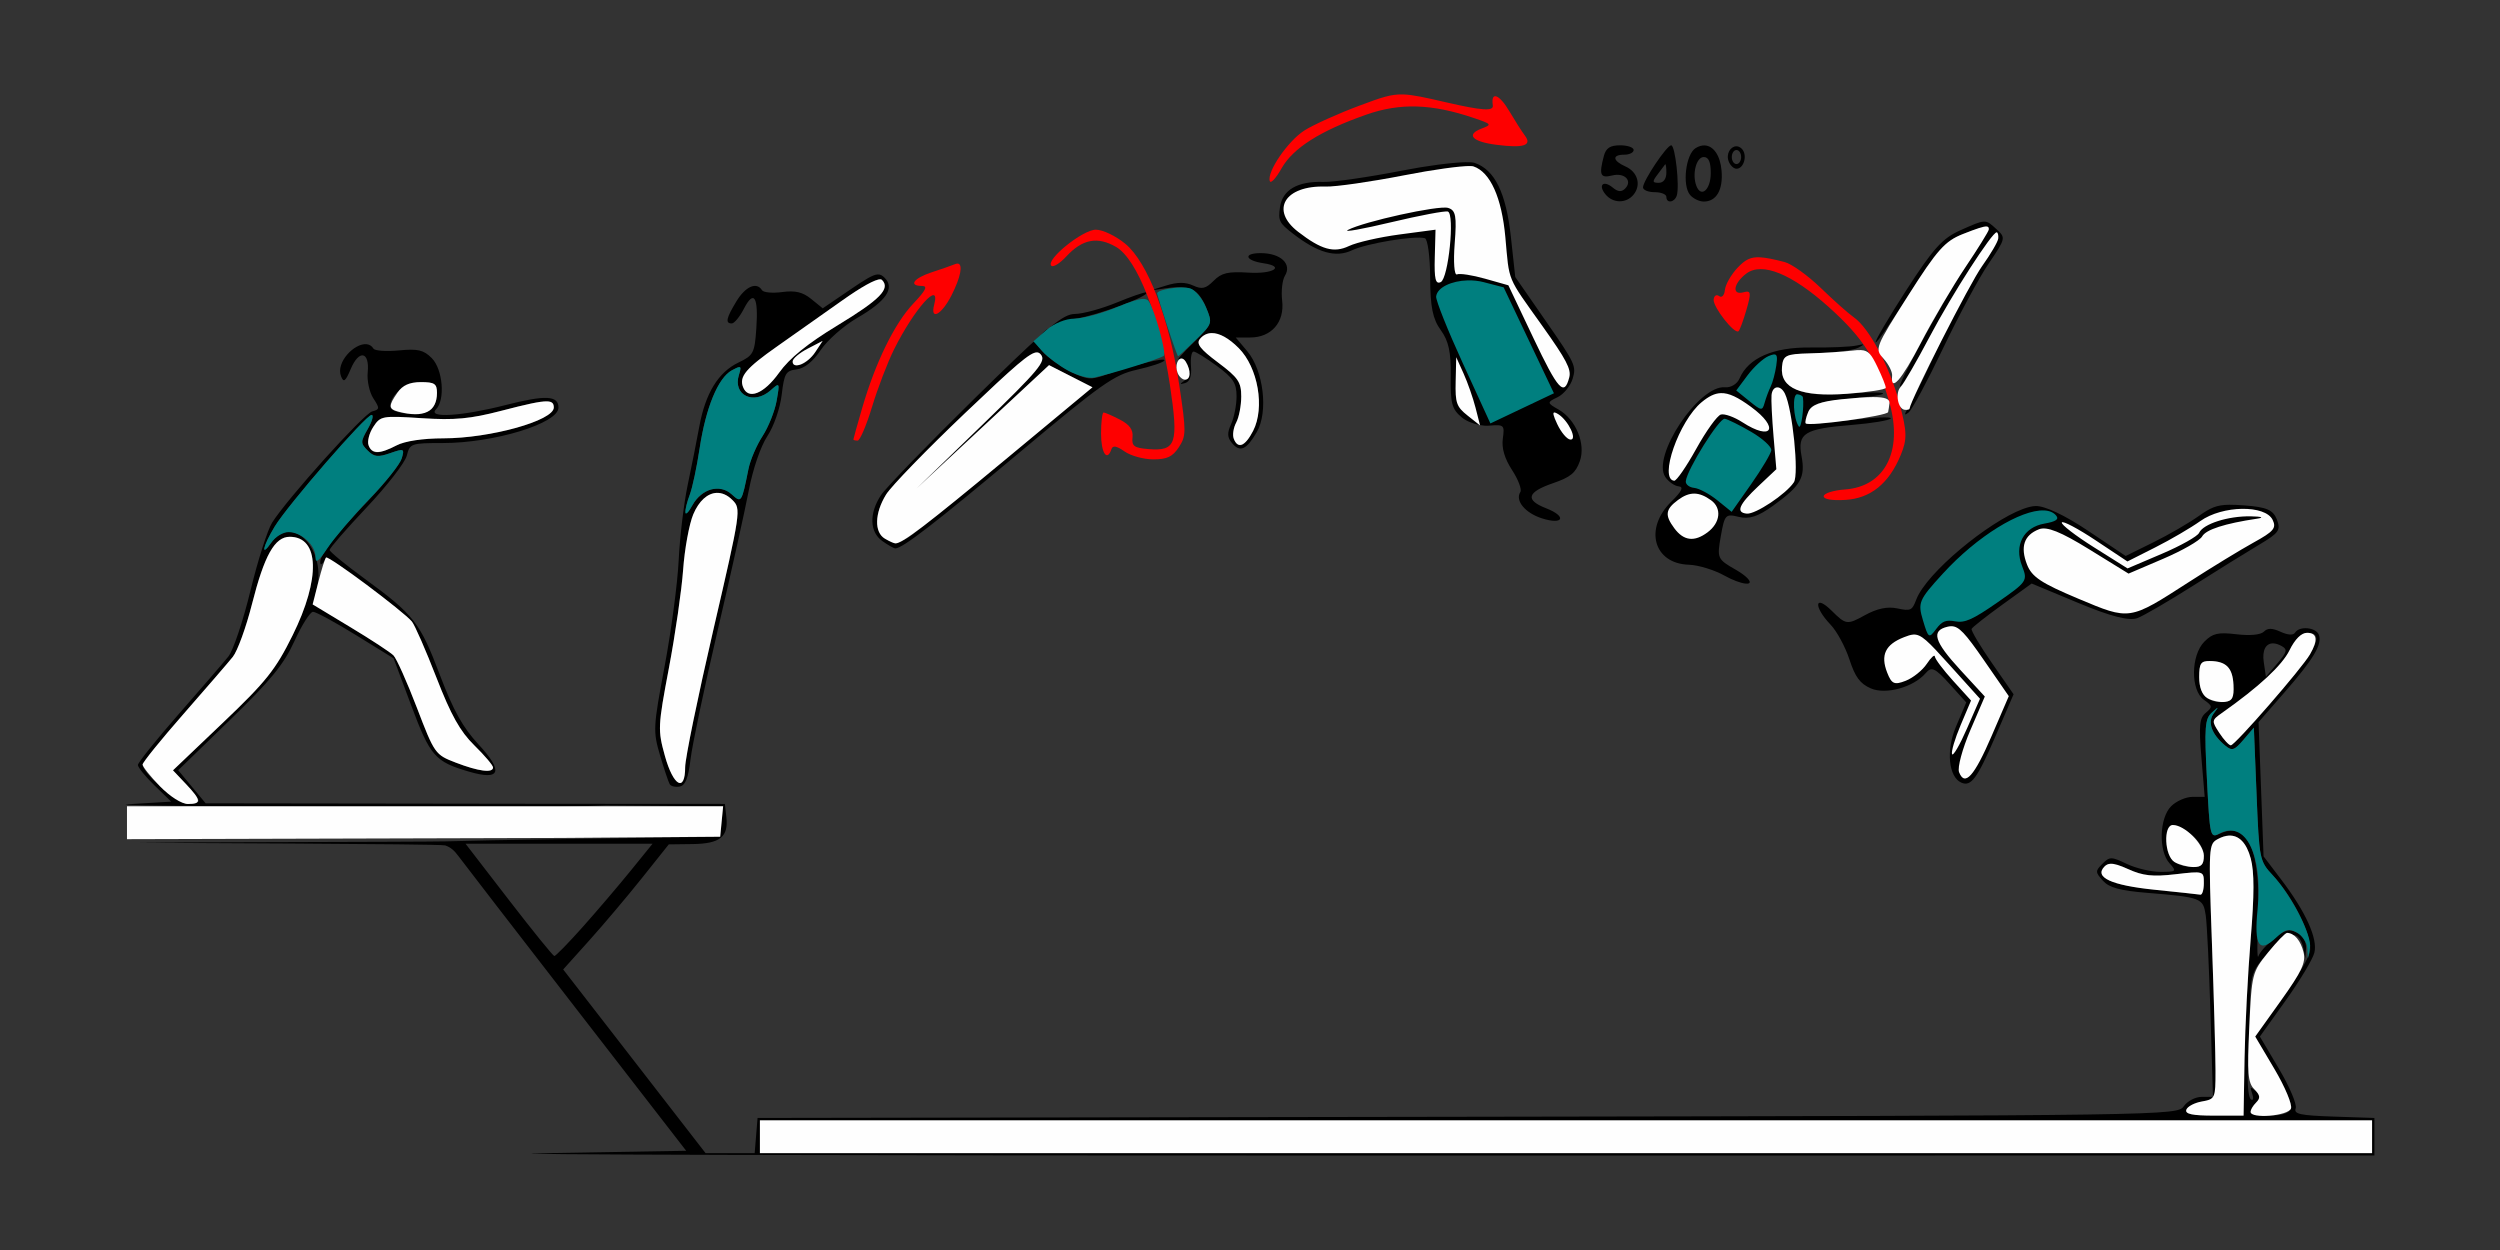 <?xml version="1.0" encoding="UTF-8" standalone="no"?>
<!-- Created with Inkscape (http://www.inkscape.org/) -->

<svg
   xmlns:dc="http://purl.org/dc/elements/1.1/"
   xmlns:cc="http://creativecommons.org/ns#"
   xmlns:rdf="http://www.w3.org/1999/02/22-rdf-syntax-ns#"
   xmlns:svg="http://www.w3.org/2000/svg"
   xmlns="http://www.w3.org/2000/svg"
   xmlns:sodipodi="http://sodipodi.sourceforge.net/DTD/sodipodi-0.dtd"
   xmlns:inkscape="http://www.inkscape.org/namespaces/inkscape"
   id="svg3426"
   version="1.1"
   inkscape:version="0.91 r13725"
   width="500"
   height="250"
   viewBox="0 0 500 250"
   sodipodi:docname="bb930202.svg">
  <rect x="0" y="0" width="500" height="250" fill="#333333" stroke="none"/>
  <defs
     id="defs3430" />
  <sodipodi:namedview
     pagecolor="#bfbfbf"
     bordercolor="#666666"
     borderopacity="1"
     objecttolerance="10"
     gridtolerance="10"
     guidetolerance="10"
     inkscape:pageopacity="0"
     inkscape:pageshadow="2"
     inkscape:window-width="1648"
     inkscape:window-height="826"
     id="namedview3428"
     showgrid="false"
     inkscape:zoom="2"
     inkscape:cx="232.47431"
     inkscape:cy="143.37515"
     inkscape:window-x="0"
     inkscape:window-y="0"
     inkscape:window-maximized="0"
     inkscape:current-layer="svg3426" />
  <g
     id="g4656"
     transform="translate(4.5492629e-4,1.1351748e-4)">
    <path
       id="path3348"
       d="m 324.037,29.062 c -2.005,0 -2.839,0.54 -3.258,2.109 -1.02,3.82 -0.726,4.523 1.645,3.926 2.498,-0.629 4.153,1.057 2.584,2.631 -0.711,0.713 -1.425,0.651 -2.465,-0.215 -1.88,-1.565 -2.99,-0.507 -1.438,1.369 1.494,1.805 4.124,1.838 5.588,0.068 1.6,-1.934 0.852,-4.575 -1.604,-5.658 -2.601,-1.148 -2.716,-2.355 -0.227,-2.355 1.028,0 1.869,-0.422 1.869,-0.938 0,-0.516 -1.213,-0.938 -2.695,-0.938 z m 10.201,0 c -0.884,0 -5.637,7.097 -5.637,8.416 0,0.527 1.051,0.959 2.336,0.959 1.285,0 2.336,0.422 2.336,0.938 0,1.341 1.593,1.16 2.07,-0.234 0.614,-1.796 -0.294,-10.078 -1.105,-10.078 z m 6.711,0.023 c -0.58,-0.028 -1.199,0.146 -1.834,0.545 -1.967,1.236 -2.706,7.417 -1.115,9.34 0.61,0.737 1.848,1.342 2.75,1.342 2.536,0 3.887,-2.339 3.564,-6.168 -0.259,-3.073 -1.627,-4.974 -3.365,-5.059 z m 6.287,0.174 c -1.117,0.035 -2.084,1.494 -1.5,3.021 0.309,0.808 1.01,1.469 1.557,1.469 1.514,0 2.255,-2.8 1.059,-4 -0.354,-0.355 -0.743,-0.502 -1.115,-0.49 z M 347.293,30 c 0.514,0 0.934,0.633 0.934,1.406 0,0.773 -0.42,1.406 -0.934,1.406 -0.514,0 -0.936,-0.633 -0.936,-1.406 0,-0.773 0.422,-1.406 0.936,-1.406 z M 340.75,31.406 c 0.973,0 1.402,0.981 1.402,3.203 0,3.324 -1.929,5.046 -2.877,2.568 -0.897,-2.345 -0.022,-5.771 1.475,-5.771 z m -47.711,1.039 c -2.718,0.065 -7.656,0.702 -12.66,1.682 -6.673,1.306 -13.739,2.322 -15.701,2.258 -5.177,-0.17 -8.2,1.595 -8.684,5.068 -0.188,1.353 -0.228,2.141 0.127,2.857 0.355,0.717 1.104,1.363 2.494,2.438 4.953,3.829 8.552,4.843 11.775,3.312 2.915,-1.384 12.613,-2.991 14.58,-2.416 0.567,0.166 1.044,3.721 1.062,7.902 0.025,5.852 0.513,8.264 2.119,10.471 1.579,2.169 2.065,4.407 1.998,9.201 -0.077,5.492 0.217,6.589 2.201,8.256 0.837,0.703 2.198,1.262 3.529,1.52 l 0.131,0.104 -0.021,-0.084 c 0.634,0.115 1.259,0.165 1.811,0.119 3.018,-0.252 3.144,-0.134 2.766,2.584 -0.265,1.906 0.35,3.991 1.855,6.305 1.238,1.901 1.98,3.871 1.652,4.377 -1.103,1.701 0.936,4.19 4.318,5.271 4.315,1.379 5.041,-0.377 0.834,-2.018 -4.26,-1.661 -3.828,-3.224 1.387,-5.018 3.494,-1.202 4.509,-2.036 5.35,-4.385 1.241,-3.467 -0.789,-8.385 -4.277,-10.359 -2.308,-1.306 -2.316,-1.427 -0.191,-2.436 1.23,-0.584 2.595,-2.252 3.035,-3.707 0.766,-2.532 0.535,-3.028 -5.34,-11.498 l -6.139,-8.854 -0.873,-8.016 c -0.957,-8.8 -3.22,-13.427 -7.24,-14.801 -0.334,-0.114 -0.992,-0.156 -1.898,-0.135 z m 40.023,0.408 c 0.12,0.013 0.211,0.7 0.211,1.678 0,1.249 -0.584,2.031 -1.516,2.031 -1.298,0 -1.337,-0.236 -0.266,-1.641 0.689,-0.902 1.372,-1.816 1.518,-2.031 0.018,-0.027 0.036,-0.039 0.053,-0.037 z m 63.711,11.469 c -0.893,0.019 -2.138,0.591 -4.709,1.738 -3.589,1.601 -5.404,3.615 -10.797,11.963 -3.566,5.52 -6.329,10.222 -6.141,10.451 0.188,0.229 3.243,-4.176 6.789,-9.791 5.594,-8.857 7.02,-10.436 10.77,-11.92 2.377,-0.941 4.54,-1.445 4.807,-1.121 0.266,0.324 -1.266,3.103 -3.406,6.174 -4.284,6.146 -15.642,26.863 -13.924,25.396 0.592,-0.505 3.176,-4.909 5.742,-9.787 5.585,-10.617 13.147,-21.855 13.543,-20.123 0.156,0.683 -1.318,3.541 -3.277,6.348 -1.959,2.807 -5.744,9.785 -8.412,15.508 -2.668,5.722 -5.401,11.281 -6.074,12.355 -0.56,0.894 -0.767,1.334 -0.621,1.365 0.087,0.018 0.302,-0.111 0.645,-0.375 0.685,-0.529 3.782,-6.287 6.883,-12.797 3.101,-6.509 7.207,-14.146 9.127,-16.973 3.417,-5.032 3.452,-5.175 1.65,-6.83 -1.161,-1.066 -1.701,-1.601 -2.594,-1.582 z M 252.15,50.625 c -3.587,0 -3.169,1.481 0.572,2.029 4.392,0.644 1.921,2.182 -3.01,1.873 -4.119,-0.258 -5.399,0.04 -6.98,1.627 -1.588,1.593 -2.328,1.763 -4.113,0.947 -1.537,-0.703 -3.123,-0.701 -5.389,0.004 l -3.209,0.998 3.379,-0.477 c 4.614,-0.651 6.275,0.176 7.826,3.9 1.311,3.147 1.287,3.21 -2.605,7.053 -2.16,2.132 -3.432,3.599 -2.826,3.26 1.621,-0.909 2.673,3.18 1.102,4.285 -1.025,0.721 -0.998,0.814 0.135,0.484 0.935,-0.272 1.322,-1.388 1.164,-3.352 -0.13,-1.62 0.103,-2.945 0.518,-2.945 0.415,0 2.518,1.301 4.676,2.893 3.259,2.404 3.922,3.429 3.922,6.051 0,1.736 -0.483,4.218 -1.072,5.516 -0.832,1.831 -0.8,2.69 0.141,3.826 1.612,1.949 2.9,1.388 4.967,-2.162 2.346,-4.03 1.379,-12.285 -1.896,-16.189 L 247.145,67.5 l 2.887,0 c 4.245,0 6.912,-3.066 6.4,-7.357 -0.224,-1.883 0.024,-4.128 0.553,-4.988 1.453,-2.365 -0.856,-4.529 -4.834,-4.529 z M 175.5,54.891 c -0.96,0.067 -2.407,0.951 -5.455,3.027 l -5.5,3.746 -2.295,-1.863 c -1.709,-1.388 -3.192,-1.743 -5.812,-1.391 -1.935,0.26 -3.754,0.092 -4.041,-0.375 -1.063,-1.725 -3.296,-0.761 -5.096,2.199 -2.067,3.401 -2.292,4.453 -0.949,4.453 0.501,0 1.588,-1.314 2.416,-2.92 2.015,-3.908 2.943,-2.438 2.494,3.955 -0.345,4.917 -0.575,5.353 -3.568,6.785 -4.028,1.927 -6.611,6.143 -7.83,12.781 -0.523,2.849 -1.574,8.133 -2.334,11.742 -0.76,3.609 -1.567,10.359 -1.793,15 -0.226,4.641 -1.491,14.185 -2.812,21.211 -2.3,12.233 -2.341,12.988 -0.92,17.812 0.816,2.771 1.691,5.378 1.941,5.793 0.251,0.415 1.152,0.623 2.004,0.459 1.122,-0.216 1.715,-1.714 2.154,-5.443 0.334,-2.83 2.775,-14.426 5.426,-25.77 2.65,-11.344 5.451,-23.942 6.225,-27.996 0.817,-4.283 2.374,-8.835 3.715,-10.867 1.306,-1.979 2.551,-5.575 2.871,-8.283 0.504,-4.267 0.825,-4.815 2.973,-5.068 1.566,-0.185 3.256,-1.541 4.834,-3.879 1.334,-1.976 4.616,-4.862 7.293,-6.412 5.784,-3.35 7.565,-5.946 5.5,-8.018 -0.464,-0.465 -0.864,-0.72 -1.439,-0.68 z m 0.57,0.979 c 0.143,0.006 0.25,0.043 0.32,0.113 1.748,1.754 -0.371,3.921 -8.904,9.1 -6.004,3.644 -9.588,6.549 -11.674,9.463 -3.042,4.249 -6.196,5.499 -7.207,2.855 -0.803,-2.099 0.577,-3.738 6.865,-8.154 3.203,-2.249 9.021,-6.354 12.928,-9.121 3.926,-2.78 6.671,-4.297 7.672,-4.256 z m 53.055,2.609 c -0.662,0.073 -3.02,0.893 -5.695,1.996 -3.057,1.261 -6.857,2.302 -8.443,2.314 -1.177,0.009 -2.488,0.614 -5.082,2.752 1.388,-0.814 3.442,-1.527 5.439,-1.844 4.363,-0.692 14.636,-4.522 13.957,-5.203 -0.021,-0.021 -0.081,-0.026 -0.176,-0.016 z m -19.221,7.062 c -0.476,0.279 -0.876,0.571 -1.166,0.861 -0.33,0.331 -0.527,0.551 -0.746,0.791 0.695,-0.619 1.352,-1.191 1.912,-1.652 z m -1.912,1.652 c -2.837,2.526 -6.832,6.366 -12.969,12.395 -9.393,9.227 -17.87,17.981 -18.838,19.453 -2.394,3.642 -2.27,7.379 0.305,9.188 1.142,0.803 2.299,1.457 2.57,1.455 1.439,-0.01 7.909,-5.005 24.672,-19.045 16.662,-13.956 19.093,-15.672 23.641,-16.693 2.788,-0.626 5.263,-1.452 5.498,-1.834 0.464,-0.753 -6.43,0.922 -11.768,2.859 -2.928,1.063 -3.74,0.983 -7.01,-0.691 -2.034,-1.041 -4.514,-2.796 -5.51,-3.9 -1.488,-1.651 -1.661,-2.013 -0.592,-3.186 z m 34.346,-0.576 c 1.533,-0.024 3.397,0.99 5.396,2.996 3.871,3.883 5.273,11.933 2.883,16.568 -0.817,1.584 -1.909,2.881 -2.426,2.881 -1.516,0 -2.042,-2.512 -0.953,-4.553 0.554,-1.038 1.008,-3.382 1.008,-5.211 0,-2.895 -0.601,-3.774 -4.643,-6.801 -3.579,-2.681 -4.408,-3.759 -3.623,-4.707 0.639,-0.772 1.438,-1.159 2.357,-1.174 z m -77.809,1.566 -1.479,2.236 c -0.813,1.23 -2.164,2.372 -3.002,2.539 -2.63,0.523 -1.659,-1.591 1.479,-3.219 l 3.002,-1.557 z m -91.227,0.656 c -2.425,-0.237 -6.173,3.638 -5.1,6.402 0.524,1.35 0.879,1.083 1.961,-1.48 1.651,-3.909 3.794,-3.462 3.377,0.705 -0.166,1.658 0.342,3.998 1.127,5.199 1.306,1.999 1.286,2.222 -0.236,2.621 -1.69,0.443 -16.968,17.423 -20.01,22.238 -0.915,1.449 -2.865,7.579 -4.334,13.621 -1.469,6.042 -3.455,11.962 -4.412,13.154 -0.957,1.193 -5.418,6.367 -9.916,11.5 -4.498,5.133 -8.178,9.723 -8.178,10.199 0,0.476 1.497,2.321 3.328,4.098 l 3.33,3.23 -8.703,0.523 c -4.787,0.288 32.012,0.604 81.775,0.703 l 13.846,-0.473 23.465,0.191 -0.291,3.035 -0.293,3.035 -32.242,0.486 c -9.789,0.148 -17.889,0.311 -22.705,0.447 -3.909,0.11 -62.312,0.203 -61.043,0.256 2.026,0.085 59.999,0.219 60.984,0.551 1.14,0.384 1.836,1.035 2.682,2.178 1.022,1.381 11.681,15.198 23.687,30.703 l 21.83,28.191 -28.84,0.49 c -15.862,0.27 60.109,0.48 168.824,0.469 l 197.664,-0.021 0,-3.75 0,-3.75 -8.135,-0.271 c -6.701,-0.223 -8.041,-0.512 -7.607,-1.646 0.29,-0.757 -1.203,-4.298 -3.318,-7.869 l -3.846,-6.494 5.156,-7.207 c 2.835,-3.964 5.419,-8.262 5.742,-9.553 0.709,-2.833 -1.725,-8.194 -6.662,-14.68 l -3.498,-4.598 -0.5,-13.424 -0.502,-13.426 5.133,-5.885 c 5.889,-6.753 7.647,-9.695 6.924,-11.584 -0.576,-1.505 -3.904,-1.806 -4.752,-0.43 -0.348,0.565 -1.427,0.504 -2.885,-0.162 -1.706,-0.78 -2.606,-0.787 -3.365,-0.025 -0.631,0.633 -2.773,0.836 -5.467,0.516 -3.695,-0.439 -4.757,-0.197 -6.414,1.465 -2.735,2.743 -2.792,9.756 -0.096,11.65 1.726,1.213 1.759,1.436 0.373,2.59 -1.279,1.065 -1.416,2.48 -0.871,9.039 l 0.646,7.775 -2.422,0 c -1.331,0 -3.261,0.844 -4.289,1.875 -2.361,2.369 -2.547,8.944 -0.322,11.41 1.471,1.631 1.381,1.715 -1.838,1.715 -1.861,0 -4.878,-0.716 -6.705,-1.59 -3.097,-1.482 -3.425,-1.484 -4.875,-0.029 -1.45,1.454 -1.443,1.684 0.098,3.393 1.249,1.384 3.403,1.975 8.816,2.42 10.863,0.892 11.224,1.03 11.746,4.486 0.252,1.672 0.68,10.527 0.951,19.68 l 0.494,16.641 -2.26,0 c -1.243,0 -2.849,0.842 -3.568,1.871 -1.295,1.855 -2.579,1.874 -143.277,2.109 l -141.971,0.238 -0.289,3.516 -0.291,3.516 -4.912,0 -4.914,0 -14.234,-18.367 -14.236,-18.365 5.191,-5.775 c 2.856,-3.176 7.608,-8.803 10.561,-12.506 l 5.369,-6.734 4.791,-0.062 c 5.461,-0.073 7.176,-1.45 6.725,-5.398 l -0.301,-2.635 -32.477,-0.019 -3.246,-0.002 -21.637,-0.031 -46.482,-0.066 -2.746,-3.311 -2.744,-3.309 10.287,-9.982 c 8.207,-7.964 10.828,-11.167 12.963,-15.842 1.472,-3.223 3.143,-5.859 3.713,-5.859 0.57,0 4.43,2.095 8.578,4.656 l 7.541,4.656 3.545,9.48 c 3.767,10.075 4.731,11.18 11.463,13.158 6.386,1.876 7.048,0.044 1.963,-5.436 -3.125,-3.367 -5.044,-6.819 -7.709,-13.859 C 84.004,124.494 82.809,122.965 72.936,115.746 69.094,112.938 65.94,110.352 65.926,110 c -0.014,-0.352 3.31,-4.178 7.389,-8.5 4.079,-4.322 7.699,-8.991 8.045,-10.375 0.608,-2.43 0.854,-2.516 7.17,-2.516 10.293,0 23.164,-3.936 23.164,-7.084 0,-2.435 -2.57,-2.562 -10.553,-0.52 -8.806,2.253 -15.753,2.679 -13.934,0.854 1.876,-1.882 1.364,-8.008 -0.855,-10.234 -1.633,-1.639 -2.777,-1.907 -6.57,-1.541 -2.526,0.243 -4.814,0.082 -5.086,-0.359 -0.343,-0.557 -0.833,-0.83 -1.393,-0.885 z m 299.33,0.07 c -0.056,-0.065 -0.505,0.011 -1.373,0.203 -1.16,0.257 -5.289,0.431 -9.178,0.387 -7.453,-0.085 -12.429,2.096 -14.182,6.211 -0.46,1.081 -1.743,1.856 -2.885,1.746 -5.218,-0.504 -14.75,13.813 -11.951,17.949 0.64,0.946 1.839,1.784 2.664,1.863 1.069,0.103 0.652,0.979 -1.453,3.047 -5.508,5.412 -3.561,12.413 3.512,12.631 1.884,0.058 5.097,1.045 7.141,2.191 1.533,0.86 3.145,1.459 4.119,1.574 0.325,0.039 0.578,0.025 0.734,-0.053 0.627,-0.309 -0.561,-1.535 -2.641,-2.721 -3.672,-2.095 -3.759,-2.286 -2.977,-6.703 0.766,-4.324 0.942,-4.513 3.602,-3.855 2.075,0.513 3.852,-0.069 6.881,-2.258 5.536,-4.001 6.458,-5.613 5.664,-9.891 -0.855,-4.606 0.538,-5.471 10.07,-6.246 3.981,-0.324 7.477,-0.905 7.77,-1.291 0.293,-0.386 -3.343,-0.24 -8.078,0.326 -4.735,0.566 -8.752,0.867 -8.926,0.664 -0.174,-0.202 0.063,-1.26 0.527,-2.35 0.659,-1.548 2.428,-2.11 8.09,-2.57 3.985,-0.324 7.064,-0.813 6.84,-1.086 -0.224,-0.273 -3.641,-0.233 -7.592,0.088 -8.73,0.71 -13.028,-1.13 -12.615,-5.402 0.228,-2.366 0.725,-2.563 6.881,-2.729 3.649,-0.098 7.41,-0.584 8.361,-1.082 0.711,-0.373 1.05,-0.58 0.994,-0.645 z m -165.223,1.572 c 0.316,0.015 0.546,0.175 0.756,0.428 1.105,1.335 -0.262,2.986 -11.342,13.703 l -12.598,12.186 12.795,-11.883 12.795,-11.885 4.338,2.213 4.338,2.211 -17.441,14.475 c -9.593,7.962 -18.354,14.989 -19.469,15.615 -2.463,1.384 -2.553,1.386 -4.598,0.191 -2.172,-1.269 -2.073,-5.09 0.23,-8.828 1.027,-1.667 8.129,-8.989 15.781,-16.273 10.047,-9.564 13.044,-12.217 14.414,-12.152 z m -59.619,2.947 c 0.441,-0.059 0.357,0.4 -0.002,1.535 -1.288,4.071 2.943,6.123 6.355,3.082 1.806,-1.609 1.829,-1.569 1.18,2.109 -0.364,2.062 -1.633,5.242 -2.818,7.066 -1.186,1.824 -2.45,4.778 -2.811,6.562 -1.374,6.811 -1.405,6.858 -3.365,5.078 -1.162,-1.055 -2.534,-1.388 -4.098,-0.994 -1.293,0.325 -2.975,1.747 -3.738,3.158 -1.586,2.932 -1.926,1.565 -0.527,-2.125 0.515,-1.359 1.395,-5.501 1.955,-9.203 1.238,-8.177 3.708,-14.162 6.455,-15.637 0.696,-0.374 1.149,-0.597 1.414,-0.633 z m -63.615,2.992 c 2.735,0 3.219,0.324 3.219,2.156 0,1.186 -0.504,2.663 -1.121,3.281 -1.526,1.531 -8.225,1.035 -8.225,-0.609 0,-2.319 3.183,-4.828 6.127,-4.828 z m 25.221,3.852 c 1.078,0.029 1.363,0.449 1.363,1.227 0,2.617 -12.689,6.159 -22.09,6.166 -4.088,0.003 -7.705,0.548 -9.346,1.406 -1.472,0.77 -3.216,1.403 -3.875,1.406 -1.967,0.009 -2.381,-2.663 -0.791,-5.098 1.437,-2.2 1.762,-2.259 9.682,-1.744 6.588,0.428 9.703,0.14 15.881,-1.467 5.091,-1.324 7.789,-1.933 9.176,-1.896 z m -35.078,2.711 c 0.462,0 0.123,1.252 -0.752,2.781 -1.483,2.592 -1.485,2.885 -0.037,4.338 1.282,1.286 2.068,1.379 4.492,0.531 2.787,-0.975 2.906,-0.922 2.32,1.051 -0.339,1.144 -3.241,4.822 -6.447,8.174 -6.683,6.987 -9.87,11.049 -9.85,12.549 0.009,0.653 0.297,0.597 0.768,-0.146 0.55,-0.869 2.879,0.42 8.629,4.773 4.333,3.28 8.357,6.559 8.943,7.285 0.586,0.726 2.793,5.768 4.902,11.203 2.91,7.497 4.738,10.767 7.578,13.549 2.059,2.017 3.744,4.003 3.744,4.414 0,1.167 -2.883,0.795 -7.457,-0.963 -4.117,-1.583 -4.246,-1.764 -7.768,-10.965 -1.969,-5.145 -4.08,-9.864 -4.691,-10.484 -0.611,-0.62 -4.503,-3.168 -8.646,-5.662 -7.326,-4.41 -7.513,-4.61 -6.773,-7.309 2.217,-8.086 -4.821,-15.588 -9.004,-9.598 -2.215,3.173 -1.704,0.723 0.664,-3.186 2.62,-4.324 18.252,-22.336 19.385,-22.336 z m 68.984,15.594 c 1.072,-0.05 2.166,0.407 3.17,1.414 1.771,1.777 1.72,2.132 -3.822,26.051 -3.091,13.337 -5.619,25.66 -5.619,27.385 0,5.136 -2.367,3.819 -4.055,-2.256 -1.437,-5.174 -1.406,-5.88 0.807,-17.578 1.268,-6.703 2.549,-15.562 2.846,-19.688 0.297,-4.125 1.207,-9.092 2.023,-11.037 1.139,-2.714 2.864,-4.207 4.65,-4.291 z m 302.547,2.373 c -2.52,0.03 -3.784,0.602 -6.08,2.24 -1.946,1.389 -6.037,3.76 -9.088,5.268 l -5.549,2.74 -7.523,-5.045 c -4.634,-3.106 -8.666,-5.007 -10.49,-4.947 -0.714,0.023 -1.584,0.236 -2.568,0.605 -6.889,2.585 -19.273,12.76 -21.297,18.1 -0.836,2.205 -1.124,2.34 -3.803,1.77 -1.974,-0.42 -4.06,0.022 -6.533,1.391 -3.477,1.924 -3.754,1.886 -6.555,-0.896 -3.488,-3.465 -3.712,-0.858 -0.238,2.771 1.239,1.294 2.929,4.412 3.754,6.928 1.164,3.55 2.12,4.849 4.275,5.799 2.994,1.32 8.573,-0.227 10.977,-3.043 1.171,-1.372 1.861,-1.061 4.742,2.123 l 3.373,3.727 -2.078,4.906 c -1.978,4.674 -1.454,10.015 1.09,11.137 1.944,0.857 3.168,-0.788 6.738,-9.053 l 3.721,-8.615 -4.328,-6.242 c -2.381,-3.433 -4.213,-6.509 -4.07,-6.836 0.143,-0.327 2.904,-2.502 6.135,-4.834 l 5.875,-4.24 9.402,3.916 c 6.435,2.68 10.151,3.626 11.768,2.996 1.299,-0.506 6.296,-3.415 11.105,-6.465 4.809,-3.05 10.759,-6.741 13.221,-8.205 3.975,-2.363 4.373,-2.929 3.545,-5.053 -0.747,-1.917 -2.035,-2.475 -6.496,-2.811 -1.203,-0.09 -2.183,-0.141 -3.023,-0.131 z m -387.902,6.408 c 5.949,0 6.196,8.351 0.58,19.688 -3.422,6.909 -5.277,9.236 -13.941,17.492 l -9.996,9.523 2.57,2.715 c 1.414,1.494 2.57,3.009 2.57,3.367 0,0.358 -0.966,0.652 -2.146,0.652 -2.023,0 -9.068,-6.127 -9.068,-7.887 0,-0.427 3.68,-4.977 8.178,-10.109 4.498,-5.133 8.938,-10.278 9.867,-11.434 0.93,-1.156 2.652,-5.89 3.826,-10.52 2.483,-9.791 4.555,-13.488 7.561,-13.488 z M 461.406,126.562 c 3.767,0 2.036,3.298 -7.553,14.389 -3.855,4.459 -7.316,8.108 -7.689,8.109 -0.374,0.001 -1.408,-1.114 -2.299,-2.479 -1.573,-2.408 -1.558,-2.525 0.514,-3.984 7.439,-5.241 12.031,-9.503 13.523,-12.545 1.088,-2.219 2.365,-3.49 3.504,-3.49 z m -6.738,2.113 c 0.492,0.018 1.06,0.196 1.686,0.547 1.189,0.668 1.054,1.2 -0.883,3.459 l -2.289,2.668 -0.432,-2.951 c -0.351,-2.398 0.443,-3.777 1.918,-3.723 z m -12.73,3.525 c 3.283,0.022 4.589,1.337 4.754,4.779 0.121,2.536 -0.224,3.221 -1.717,3.4 -3.226,0.388 -5.141,-1.458 -5.141,-4.959 0,-2.734 0.326,-3.233 2.104,-3.221 z m 1.561,9.371 c 0.054,0.02 -0.205,0.383 -0.742,1.102 -1.308,1.749 -0.453,4.164 2.275,6.436 1.364,1.136 1.822,0.992 3.65,-1.141 l 2.09,-2.438 0.539,13.312 c 0.529,13.091 0.582,13.361 3.266,16.242 4.267,4.582 8.088,12.56 7.377,15.402 -0.332,1.326 -2.923,5.653 -5.758,9.617 l -5.154,7.207 3.846,6.494 c 2.121,3.581 3.603,7.125 3.305,7.904 -0.358,0.936 -1.814,1.414 -4.309,1.414 -3.892,0 -4.582,-0.684 -2.646,-2.625 0.872,-0.875 0.843,-1.385 -0.137,-2.297 -1.029,-0.958 -1.152,-0.863 -0.666,0.518 0.327,0.929 0.224,1.459 -0.229,1.178 -0.453,-0.281 -0.738,-2.518 -0.633,-4.971 0.105,-2.453 0.271,-8.045 0.369,-12.428 0.173,-7.755 0.272,-8.078 3.68,-12.023 3.755,-4.347 6.311,-4.634 7.059,-0.789 l 0.396,2.031 0.127,-2.076 c 0.075,-1.22 -0.657,-2.497 -1.771,-3.096 -1.536,-0.825 -2.41,-0.608 -4.602,1.139 -1.488,1.187 -2.908,2.791 -3.154,3.564 -0.246,0.773 -0.274,-2.539 -0.06,-7.361 0.605,-13.65 -2.055,-19.708 -7.553,-17.195 -2.073,0.947 -2.081,0.919 -2.678,-10.895 -0.526,-10.402 -0.407,-12.019 0.977,-13.275 0.716,-0.65 1.083,-0.972 1.137,-0.951 z m -8.734,23.486 c 0.801,8.2e-4 1.959,0.635 3.543,1.885 1.452,1.146 2.463,2.877 2.463,4.219 0,1.743 -0.493,2.268 -2.104,2.246 -3.666,-0.05 -5.373,-1.694 -5.373,-5.174 0,-2.131 0.44,-3.177 1.471,-3.176 z m 11.002,2.064 c 2.017,-0.114 3.545,1.449 4.383,4.568 0.726,2.706 0.724,7.241 -0.014,16.115 -0.564,6.792 -1.116,17.517 -1.225,23.832 l -0.197,11.482 -5.92,0.002 c -4.32,0.001 -5.813,-0.315 -5.529,-1.17 0.214,-0.645 1.616,-1.389 3.115,-1.654 2.655,-0.47 2.727,-0.63 2.727,-6.094 0,-3.086 -0.321,-14.558 -0.715,-25.492 -0.701,-19.463 -0.676,-19.904 1.203,-20.912 0.773,-0.415 1.499,-0.64 2.172,-0.678 z M 93.109,168.75 l 18.701,0 18.699,0 -4.373,5.391 c -2.405,2.965 -6.72,8.028 -9.59,11.25 -2.87,3.222 -5.427,5.84 -5.684,5.818 -0.257,-0.021 -4.358,-5.084 -9.111,-11.25 L 93.109,168.75 Z m 328.947,4.01 c 0.781,-0.055 1.878,0.295 3.639,1.092 2.906,1.315 4.88,1.526 9.377,1.002 5.68,-0.661 5.697,-0.655 5.697,1.773 0,1.34 -0.316,2.378 -0.701,2.309 -0.386,-0.07 -4.487,-0.511 -9.113,-0.982 -8.719,-0.889 -12.192,-2.504 -10.037,-4.666 0.315,-0.316 0.67,-0.494 1.139,-0.527 z m -270.072,51.303 161.215,0 161.215,0 0,3.281 0,3.281 -161.215,0 -161.215,0 0,-3.281 0,-3.281 z"
       style="fill:#000000"
       inkscape:connector-curvature="0" />
    <path
       id="path3440-0"
       d="m 280.674,18.891 c -2.546,-0.083 -4.453,0.623 -8.77,2.232 -4.236,1.579 -9.188,3.811 -11.004,4.959 -3.327,2.104 -7.6,8.365 -6.932,10.154 0.198,0.531 1.251,-0.62 2.34,-2.557 2.284,-4.062 7.743,-7.522 16.984,-10.762 6.757,-2.369 13.064,-2.167 21.475,0.684 3.566,1.209 3.651,1.319 1.604,2.09 -3.239,1.218 -2.001,2.629 2.863,3.262 5.455,0.71 7.231,0.154 5.766,-1.805 -0.619,-0.828 -2.023,-3.025 -3.119,-4.885 -2.035,-3.453 -3.756,-4.073 -3.318,-1.195 0.185,1.216 -2.066,1.071 -9.357,-0.607 -4.185,-0.963 -6.551,-1.506 -8.531,-1.57 z M 219.178,45.938 c -2.649,0 -10.1,6.022 -8.918,7.207 0.368,0.369 1.718,-0.464 3,-1.852 3.222,-3.486 6.249,-4.061 9.967,-1.895 4.22,2.459 8.72,13.996 10.752,27.561 1.771,11.825 1.265,13.325 -4.344,12.854 -2.84,-0.239 -3.319,-0.601 -3.133,-2.375 0.156,-1.488 -0.573,-2.504 -2.523,-3.516 C 222.47,83.139 221.005,82.5 220.723,82.5 c -0.283,0 -0.514,1.898 -0.514,4.219 0,3.897 1.216,5.712 2.082,3.105 0.262,-0.79 1.026,-0.654 2.623,0.469 1.239,0.87 3.832,1.582 5.762,1.582 2.744,0 3.854,-0.53 5.094,-2.428 1.48,-2.266 1.485,-3.092 0.084,-12.422 C 233.849,63.676 229.577,52.49 225.055,48.75 c -1.884,-1.558 -4.508,-2.812 -5.877,-2.812 z m 132.854,5.523 c -1.987,-0.104 -3.031,0.526 -4.48,2.047 -1.309,1.374 -2.466,3.387 -2.57,4.473 -0.105,1.086 -0.624,1.643 -1.152,1.24 -0.529,-0.403 -1.024,-0.092 -1.1,0.689 -0.145,1.499 4.174,7.002 4.971,6.334 0.256,-0.215 0.976,-2.165 1.6,-4.332 0.981,-3.406 0.9,-3.874 -0.605,-3.455 -2.4,0.667 -2.006,-1.821 0.596,-3.762 3.136,-2.339 9.06,0.078 16.463,6.717 6.952,6.235 9.736,10.632 12.148,19.184 2.719,9.637 -0.93,16.724 -8.906,17.297 -2.285,0.164 -4.197,0.76 -4.252,1.324 -0.061,0.63 1.603,0.925 4.312,0.764 5.069,-0.302 8.74,-3.274 11.094,-8.98 1.305,-3.164 1.268,-4.622 -0.264,-10.381 -1.938,-7.288 -6.047,-15.023 -9.111,-17.15 -1.064,-0.739 -4.04,-3.383 -6.613,-5.875 -2.573,-2.492 -5.833,-4.827 -7.242,-5.189 -2.163,-0.556 -3.694,-0.881 -4.887,-0.943 z M 191.559,52.719 c -0.154,-0.015 -0.339,0.021 -0.557,0.111 -0.643,0.267 -2.744,1.002 -4.672,1.633 -3.624,1.186 -4.706,2.725 -1.914,2.725 1.189,0 0.746,0.89 -1.746,3.516 -3.743,3.943 -7.572,11.757 -10.221,20.855 -0.975,3.35 -1.773,6.198 -1.773,6.328 0,0.131 0.38,0.238 0.844,0.238 0.464,0 1.767,-3.048 2.895,-6.773 1.128,-3.725 3.108,-8.893 4.4,-11.484 4.063,-8.144 9.349,-14.03 8.02,-8.93 -0.852,3.269 1.485,2.024 3.449,-1.838 1.872,-3.681 2.35,-6.275 1.275,-6.381 z"
       style="fill:#fe0000"
       inkscape:connector-curvature="0" />
    <path
       id="path3356"
       d="m 294.1,33.207 c -1.93,-0.047 -7.44,0.71 -13.279,1.852 -6.674,1.305 -13.739,2.318 -15.701,2.254 -8.152,-0.267 -11.163,4.673 -5.508,9.039 4.659,3.597 7.15,4.294 10.189,2.852 1.549,-0.735 6.075,-1.772 10.059,-2.303 l 7.242,-0.965 -0.15,5.561 c -0.117,4.313 0.151,5.417 1.193,4.922 1.543,-0.733 2.846,-13.597 1.43,-14.111 -0.516,-0.187 -5.632,0.779 -11.369,2.146 -5.737,1.367 -9.62,2.057 -8.627,1.535 3.216,-1.692 18.154,-4.978 20.039,-4.408 1.536,0.464 1.748,1.617 1.316,7.156 -0.283,3.631 -0.079,6.395 0.453,6.143 0.532,-0.252 3.063,0.134 5.625,0.859 l 4.658,1.318 5.023,10.578 c 4.945,10.416 6.158,11.74 7.164,7.818 0.413,-1.612 -0.592,-3.528 -5.373,-10.244 -7.207,-10.125 -6.581,-8.627 -7.414,-17.771 -0.722,-7.928 -3.014,-13.023 -6.371,-14.16 -0.12,-0.041 -0.324,-0.064 -0.6,-0.07 z m 103.229,12.088 c -0.616,-0.049 -1.99,0.421 -4.771,1.521 -3.566,1.411 -5.121,3.158 -10.916,12.277 -6.67,10.495 -6.733,10.661 -4.922,12.654 1.009,1.111 1.774,2.64 1.701,3.398 -0.33,3.418 1.873,0.897 5.764,-6.594 2.324,-4.474 6.316,-11.252 8.869,-15.062 2.553,-3.81 4.669,-7.217 4.703,-7.57 0.037,-0.379 -0.058,-0.595 -0.428,-0.625 z m 2.014,1.164 c -0.905,-0.087 -9,12.532 -13.449,20.965 -2.573,4.877 -5.155,9.344 -5.736,9.928 -1.181,1.187 -0.602,4.475 0.812,4.611 0.502,0.048 0.926,-0.054 0.943,-0.229 0.165,-1.707 12.125,-25.231 14.508,-28.533 1.713,-2.375 3.167,-4.854 3.23,-5.51 0.063,-0.656 -0.076,-1.21 -0.309,-1.232 z m -223.271,9.41 c -1.001,-0.041 -3.746,1.475 -7.672,4.256 -3.907,2.767 -9.725,6.872 -12.928,9.121 -6.288,4.416 -7.668,6.056 -6.865,8.154 1.011,2.643 4.165,1.393 7.207,-2.855 2.086,-2.914 5.67,-5.819 11.674,-9.463 8.533,-5.179 10.653,-7.346 8.904,-9.1 -0.07,-0.07 -0.177,-0.107 -0.32,-0.113 z m 66.268,10.748 c -0.92,0.014 -1.719,0.402 -2.357,1.174 -0.785,0.948 0.044,2.027 3.623,4.707 4.041,3.027 4.643,3.906 4.643,6.801 0,1.829 -0.454,4.173 -1.008,5.211 -0.554,1.038 -0.777,2.486 -0.496,3.219 0.817,2.135 2.277,1.553 3.875,-1.547 2.39,-4.636 0.989,-12.685 -2.883,-16.568 -1.999,-2.006 -3.864,-3.02 -5.396,-2.996 z m -77.809,1.566 -3.002,1.557 c -1.651,0.856 -3.002,1.999 -3.002,2.539 0,1.7 2.983,0.474 4.525,-1.859 l 1.479,-2.236 z m 207.684,1.834 c -0.498,-0.028 -1.097,0.023 -1.855,0.115 -1.85,0.226 -5.693,0.471 -8.539,0.545 -4.652,0.122 -5.199,0.394 -5.42,2.688 -0.418,4.327 3.804,6.072 13.037,5.391 4.212,-0.311 7.684,-0.848 7.715,-1.191 0.031,-0.344 -0.729,-2.249 -1.688,-4.234 -1.179,-2.441 -1.756,-3.228 -3.25,-3.312 z m -164.807,0.463 c -1.371,-0.058 -4.378,2.605 -14.41,12.154 -7.652,7.284 -14.754,14.607 -15.781,16.273 -2.303,3.738 -2.402,7.559 -0.23,8.828 0.9,0.526 1.845,0.954 2.102,0.951 1.402,-0.014 6.2,-3.674 21.965,-16.758 l 17.441,-14.475 -4.344,-2.215 -4.344,-2.215 -13.256,12.348 -13.256,12.346 13.061,-12.65 c 11.472,-11.111 12.909,-12.834 11.809,-14.164 -0.208,-0.252 -0.439,-0.41 -0.756,-0.424 z m 83.836,0.959 -0.113,4.844 c -0.102,4.31 0.161,5.064 2.385,6.83 l 2.5,1.984 -0.908,-3.551 c -0.499,-1.953 -1.572,-5.024 -2.385,-6.828 l -1.479,-3.279 z m -54.902,0.268 c -0.778,-0.062 -1.396,1.374 -0.824,2.869 0.286,0.749 0.956,1.361 1.486,1.361 1.166,0 1.233,-1.871 0.131,-3.615 -0.257,-0.406 -0.534,-0.595 -0.793,-0.615 z M 84.178,76.422 c -2.266,0 -3.649,0.617 -4.674,2.084 -1.861,2.665 -1.829,3.305 0.182,3.832 5.064,1.328 7.709,0.037 7.709,-3.76 0,-1.833 -0.482,-2.156 -3.217,-2.156 z m 271.205,1.055 c -0.536,0.056 -0.986,0.578 -1.078,1.535 -0.089,0.922 0.092,4.636 0.402,8.254 l 0.562,6.578 -3.59,3.381 c -3.907,3.681 -4.584,5.284 -2.324,5.502 1.734,0.167 7.85,-3.903 9.424,-6.273 1.049,-1.58 -0.271,-14.617 -1.795,-17.725 -0.442,-0.901 -1.065,-1.308 -1.602,-1.252 z M 344.174,78.625 c -1.268,0.041 -2.444,0.653 -3.842,1.809 -4.535,3.749 -8.612,15.414 -5.492,15.715 0.455,0.044 2.443,-2.833 4.416,-6.395 1.973,-3.561 4.189,-6.643 4.926,-6.848 0.736,-0.205 2.668,0.489 4.293,1.541 5.978,3.872 7.504,1.142 1.721,-3.078 l 0,-0.002 c -2.608,-1.903 -4.391,-2.795 -6.021,-2.742 z m 30.418,0.791 c -1.479,0.004 -3.517,0.152 -6.234,0.432 -4.275,0.44 -6.107,1.133 -6.705,2.537 -0.453,1.063 -0.68,2.094 -0.506,2.293 0.586,0.667 16.314,-1.492 16.48,-2.262 0.09,-0.418 0.209,-1.221 0.264,-1.785 0.08,-0.831 -0.834,-1.222 -3.299,-1.215 z m -265.195,0.859 c -1.386,-0.037 -4.085,0.571 -9.176,1.895 -6.178,1.606 -9.293,1.895 -15.881,1.467 -7.919,-0.515 -8.245,-0.456 -9.682,1.744 -0.818,1.252 -1.245,2.912 -0.947,3.689 l 0,0.002 c 0.681,1.78 2.212,1.779 5.613,0 1.641,-0.859 5.257,-1.403 9.346,-1.406 9.401,-0.007 22.09,-3.549 22.09,-6.166 0,-0.778 -0.285,-1.196 -1.363,-1.225 z m 201.541,2.221 c -0.464,-0.069 -0.288,0.624 0.506,2.318 0.765,1.633 1.934,3.027 2.596,3.1 1.542,0.169 -0.357,-3.831 -2.424,-5.105 -0.297,-0.183 -0.523,-0.29 -0.678,-0.312 z M 143.303,98.578 c -1.787,0.084 -3.511,1.577 -4.65,4.291 -0.816,1.945 -1.727,6.912 -2.023,11.037 -0.297,4.125 -1.578,12.984 -2.846,19.688 -2.212,11.698 -2.244,12.404 -0.807,17.578 1.687,6.075 4.055,7.392 4.055,2.256 0,-1.724 2.529,-14.048 5.619,-27.385 5.543,-23.919 5.594,-24.274 3.822,-26.051 -1.004,-1.007 -2.098,-1.464 -3.17,-1.414 z m 195.549,0.143 c -1.062,-0.007 -2.109,0.422 -3.266,1.285 -2.513,1.874 -2.662,3.029 -0.725,5.643 1.876,2.531 4.003,2.792 6.646,0.82 2.572,-1.918 2.891,-4.84 0.701,-6.42 -1.218,-0.879 -2.295,-1.321 -3.357,-1.328 z m 109.559,3.045 c -2.88,0.043 -6.13,0.864 -8.34,2.439 -1.906,1.359 -5.968,3.734 -9.027,5.277 l -5.562,2.807 -6.404,-4.256 c -3.522,-2.34 -6.544,-3.932 -6.717,-3.537 -0.173,0.395 2.714,2.624 6.416,4.953 l 6.732,4.234 6.875,-2.93 c 3.781,-1.612 7.126,-3.494 7.434,-4.182 0.802,-1.792 5.815,-3.394 10.346,-3.307 2.177,0.042 2.744,0.247 1.285,0.465 -6.505,0.971 -10.264,2.183 -11.023,3.557 -0.452,0.819 -3.948,2.826 -7.77,4.461 l -6.949,2.973 -7.869,-4.857 c -5.695,-3.515 -8.471,-4.624 -10.041,-4.012 -2.991,1.166 -3.782,3.499 -2.395,7.059 0.961,2.466 2.821,3.702 10.275,6.834 10.353,4.349 10.113,4.386 22.115,-3.348 4.538,-2.924 10.366,-6.483 12.953,-7.908 4,-2.204 4.568,-2.878 3.791,-4.5 -0.734,-1.532 -3.245,-2.266 -6.125,-2.223 z m -390.461,5.594 c -3.005,-1e-5 -5.079,3.697 -7.562,13.488 -1.174,4.63 -2.895,9.364 -3.824,10.52 -0.93,1.156 -5.371,6.303 -9.869,11.436 -4.498,5.133 -8.178,9.68 -8.178,10.107 0,0.427 1.558,2.377 3.461,4.332 2.021,2.076 4.354,3.555 5.607,3.555 2.781,0 2.707,-0.713 -0.422,-4.02 l -2.57,-2.715 9.994,-9.523 c 8.665,-8.256 10.519,-10.584 13.941,-17.492 5.616,-11.337 5.371,-19.688 -0.578,-19.688 z m 7.256,4.135 c -0.217,0.217 -0.908,2.419 -1.537,4.893 l -1.145,4.496 7.529,4.533 c 4.141,2.493 8.029,5.04 8.641,5.66 0.611,0.62 2.722,5.337 4.691,10.482 3.522,9.201 3.65,9.382 7.768,10.965 4.574,1.758 7.457,2.132 7.457,0.965 0,-0.411 -1.683,-2.397 -3.742,-4.414 -2.84,-2.782 -4.67,-6.054 -7.58,-13.551 -2.11,-5.435 -4.316,-10.477 -4.902,-11.203 -1.606,-1.991 -16.727,-13.28 -17.18,-12.826 z m 325.018,13.748 c -0.221,0.004 -0.449,0.038 -0.689,0.094 -3.381,0.787 -2.745,2.92 2.596,8.721 l 4.83,5.246 -2.896,6.738 c -1.593,3.706 -2.608,7.481 -2.254,8.389 1.147,2.944 3.028,0.852 6.521,-7.254 l 3.426,-7.947 -4.984,-7.207 c -3.726,-5.389 -4.999,-6.809 -6.549,-6.779 z m 71.184,1.32 c -1.139,0 -2.415,1.271 -3.504,3.49 -1.492,3.042 -6.085,7.303 -13.523,12.545 -2.071,1.46 -2.087,1.576 -0.514,3.984 0.891,1.364 1.925,2.479 2.299,2.479 0.821,-0.003 14.231,-15.405 15.834,-18.186 1.649,-2.86 1.449,-4.312 -0.592,-4.312 z m -78.775,0.352 c -0.533,0.038 -1.101,0.238 -1.828,0.521 -3.735,1.456 -4.742,3.565 -3.377,7.068 0.896,2.3 1.433,2.539 3.707,1.652 1.462,-0.57 3.362,-2.094 4.221,-3.387 0.859,-1.292 1.587,-1.949 1.617,-1.459 0.03,0.49 1.669,2.669 3.643,4.844 l 3.59,3.953 -2.076,4.906 c -1.142,2.698 -1.917,5.314 -1.723,5.812 0.194,0.499 1.532,-1.789 2.973,-5.084 l 2.619,-5.99 -6.084,-6.748 c -4.387,-4.866 -5.681,-6.204 -7.281,-6.09 z m 59.307,5.287 c -1.777,-0.012 -2.104,0.487 -2.104,3.221 0,2.084 0.583,3.581 1.637,4.209 0.9,0.536 2.476,0.874 3.504,0.75 1.493,-0.18 1.838,-0.865 1.717,-3.4 -0.164,-3.442 -1.471,-4.757 -4.754,-4.779 z M 25.396,161.25 l 0,3.293 0,3.293 86.635,-0.246 32.008,-0.246 0.293,-3.047 0.293,-3.047 -32.301,0 -86.928,0 z M 434.568,165 c -1.961,0 -1.659,6.245 0.359,7.424 0.9,0.526 2.582,0.969 3.738,0.984 1.611,0.022 2.104,-0.503 2.104,-2.246 0,-2.343 -3.843,-6.162 -6.201,-6.162 z m 11.197,2.123 c -0.672,0.038 -1.398,0.262 -2.172,0.678 -1.879,1.009 -1.904,1.449 -1.203,20.912 0.394,10.935 0.715,22.406 0.715,25.492 0,5.464 -0.071,5.624 -2.727,6.094 -1.5,0.265 -2.901,1.01 -3.115,1.654 -0.284,0.855 1.209,1.171 5.529,1.17 l 5.92,-0.002 0.197,-11.482 c 0.109,-6.315 0.66,-17.04 1.225,-23.832 0.737,-8.874 0.74,-13.409 0.014,-16.115 -0.837,-3.119 -2.366,-4.683 -4.383,-4.568 z m -23.709,5.637 c -0.469,0.033 -0.824,0.211 -1.139,0.527 -2.155,2.162 1.318,3.777 10.037,4.666 4.626,0.471 8.728,0.913 9.113,0.982 0.386,0.069 0.701,-0.969 0.701,-2.309 0,-2.429 -0.018,-2.435 -5.697,-1.773 -4.497,0.524 -6.471,0.313 -9.377,-1.002 -1.761,-0.797 -2.858,-1.147 -3.639,-1.092 z m 35.363,13.816 c -0.351,-0.008 -2.082,1.779 -3.848,3.971 -3.151,3.911 -3.22,4.185 -3.719,14.881 -0.431,9.249 -0.28,11.128 1.004,12.416 1.182,1.185 1.266,1.764 0.385,2.648 -0.62,0.622 -1.127,1.47 -1.127,1.883 0,1.438 7.508,0.821 8.076,-0.664 0.298,-0.779 -1.184,-4.323 -3.305,-7.904 l -3.846,-6.494 5.139,-7.186 c 4.195,-5.866 5.028,-7.642 4.533,-9.672 -0.571,-2.342 -1.848,-3.846 -3.293,-3.879 z m -305.436,37.486 0,3.281 0,3.281 161.215,0 161.215,0 0,-3.281 0,-3.281 -161.215,0 -161.215,0 z"
       style="fill:#fefefe"
       inkscape:connector-curvature="0" />
    <path
       id="path3352"
       d="m 293.518,56.078 c -3.192,0.085 -6.087,1.399 -6.291,3.219 -0.085,0.758 2.322,6.781 5.348,13.385 l 5.502,12.006 6.354,-3.018 6.354,-3.016 -5.027,-10.592 -5.029,-10.592 -4.006,-1.043 c -1.042,-0.271 -2.139,-0.378 -3.203,-0.35 z m -57.201,1.428 c -2.103,0.019 -4.893,0.582 -4.893,1.17 0,0.191 0.9,3.099 2,6.461 1.1,3.362 2.088,6.113 2.193,6.113 0.106,0 1.707,-1.477 3.559,-3.281 3.313,-3.228 3.347,-3.332 2.029,-6.494 -0.736,-1.768 -2.151,-3.473 -3.145,-3.789 -0.419,-0.133 -1.043,-0.186 -1.744,-0.18 z m -7.697,2.277 c -0.957,0.023 -2.544,0.538 -5.18,1.625 -3.062,1.263 -6.911,2.306 -8.553,2.318 -1.78,0.013 -4.041,0.932 -5.6,2.277 l -2.613,2.256 1.859,2.061 c 1.023,1.134 3.333,2.858 5.133,3.832 1.8,0.974 4.113,1.589 5.141,1.365 3.746,-0.815 13.437,-3.842 13.951,-4.357 0.562,-0.564 -1.757,-8.977 -3.006,-10.9 -0.211,-0.326 -0.559,-0.49 -1.133,-0.477 z m 126.078,11.111 c -0.249,0.035 -0.573,0.149 -0.986,0.322 -1.067,0.447 -2.958,2.177 -4.203,3.846 l -2.264,3.033 2.598,2.104 c 2.458,1.99 2.624,2.007 3.086,0.344 0.269,-0.967 0.813,-2.424 1.211,-3.24 0.398,-0.816 0.9,-2.702 1.117,-4.191 0.253,-1.731 0.187,-2.322 -0.559,-2.217 z m -206.906,2.535 c -0.265,0.036 -0.718,0.259 -1.414,0.633 -2.747,1.475 -5.217,7.459 -6.455,15.637 -0.56,3.702 -1.44,7.845 -1.955,9.203 -0.515,1.359 -0.919,2.969 -0.898,3.58 0.021,0.611 0.662,-0.044 1.426,-1.455 1.775,-3.282 5.478,-4.305 7.836,-2.164 1.961,1.78 1.991,1.733 3.365,-5.078 0.36,-1.785 1.625,-4.738 2.811,-6.562 1.186,-1.824 2.454,-5.004 2.818,-7.066 0.649,-3.678 0.626,-3.718 -1.18,-2.109 -3.413,3.041 -7.644,0.989 -6.355,-3.082 0.359,-1.135 0.443,-1.595 0.002,-1.535 z m 211.67,5.422 c -1.044,-0.101 -0.807,4.917 0.305,6.449 0.462,0.637 1.101,-3.918 0.816,-5.824 -0.043,-0.289 -0.548,-0.57 -1.121,-0.625 z M 74.318,82.984 c -1.132,0 -16.765,18.012 -19.385,22.336 -2.369,3.909 -2.879,6.358 -0.664,3.186 0.8,-1.146 2.345,-2.084 3.432,-2.084 2.569,0 5.395,2.601 5.395,4.965 3e-6,1.396 0.605,0.949 2.422,-1.787 1.332,-2.006 5.073,-6.389 8.314,-9.74 3.241,-3.352 6.17,-7.028 6.51,-8.172 0.586,-1.973 0.467,-2.027 -2.32,-1.053 -2.424,0.848 -3.208,0.755 -4.49,-0.531 -1.448,-1.453 -1.446,-1.746 0.037,-4.338 0.875,-1.529 1.212,-2.781 0.75,-2.781 z m 270.637,0.768 c -1.1,-0.191 -7.574,10.181 -7.797,12.49 -0.061,0.635 0.694,1.236 1.678,1.334 0.984,0.099 3.072,1.219 4.641,2.488 l 2.852,2.309 3.9,-5.547 c 2.144,-3.051 3.958,-6.106 4.031,-6.789 0.073,-0.683 -1.735,-2.333 -4.02,-3.666 -2.284,-1.333 -4.663,-2.511 -5.285,-2.619 z m 63.836,18.336 c -4.587,-0.184 -13.319,5.063 -20.297,12.715 -4.742,5.2 -4.96,5.717 -3.9,9.271 1.067,3.581 1.195,3.665 2.615,1.756 1.19,-1.6 1.969,-1.915 3.844,-1.559 1.9,0.362 3.524,-0.367 8.447,-3.793 5.949,-4.139 6.066,-4.313 4.914,-7.268 -1.619,-4.155 0.276,-7.755 4.469,-8.49 2.308,-0.405 2.968,-0.855 2.35,-1.602 -0.545,-0.658 -1.383,-0.989 -2.441,-1.031 z m 34.707,39.484 c -0.054,-0.02 -0.421,0.301 -1.137,0.951 -1.384,1.257 -1.502,2.874 -0.975,13.316 0.579,11.459 0.666,11.85 2.445,10.895 5.257,-2.822 8.785,4.153 7.68,15.191 -0.725,7.245 0.314,8.806 3.725,5.592 1.797,-1.693 2.523,-1.868 4.137,-1.002 1.077,0.578 2.014,1.985 2.084,3.127 l 0.127,2.076 0.404,-2.1 c 0.472,-2.453 -3.65,-10.493 -7.496,-14.623 -2.58,-2.77 -2.657,-3.166 -3.182,-16.152 l -0.539,-13.312 -2.09,2.438 c -1.828,2.132 -2.286,2.276 -3.65,1.141 -2.729,-2.272 -3.583,-4.687 -2.275,-6.436 0.537,-0.718 0.796,-1.081 0.742,-1.102 z"
       style="fill:#007f7f"
       inkscape:connector-curvature="0" />
  </g>
</svg>
